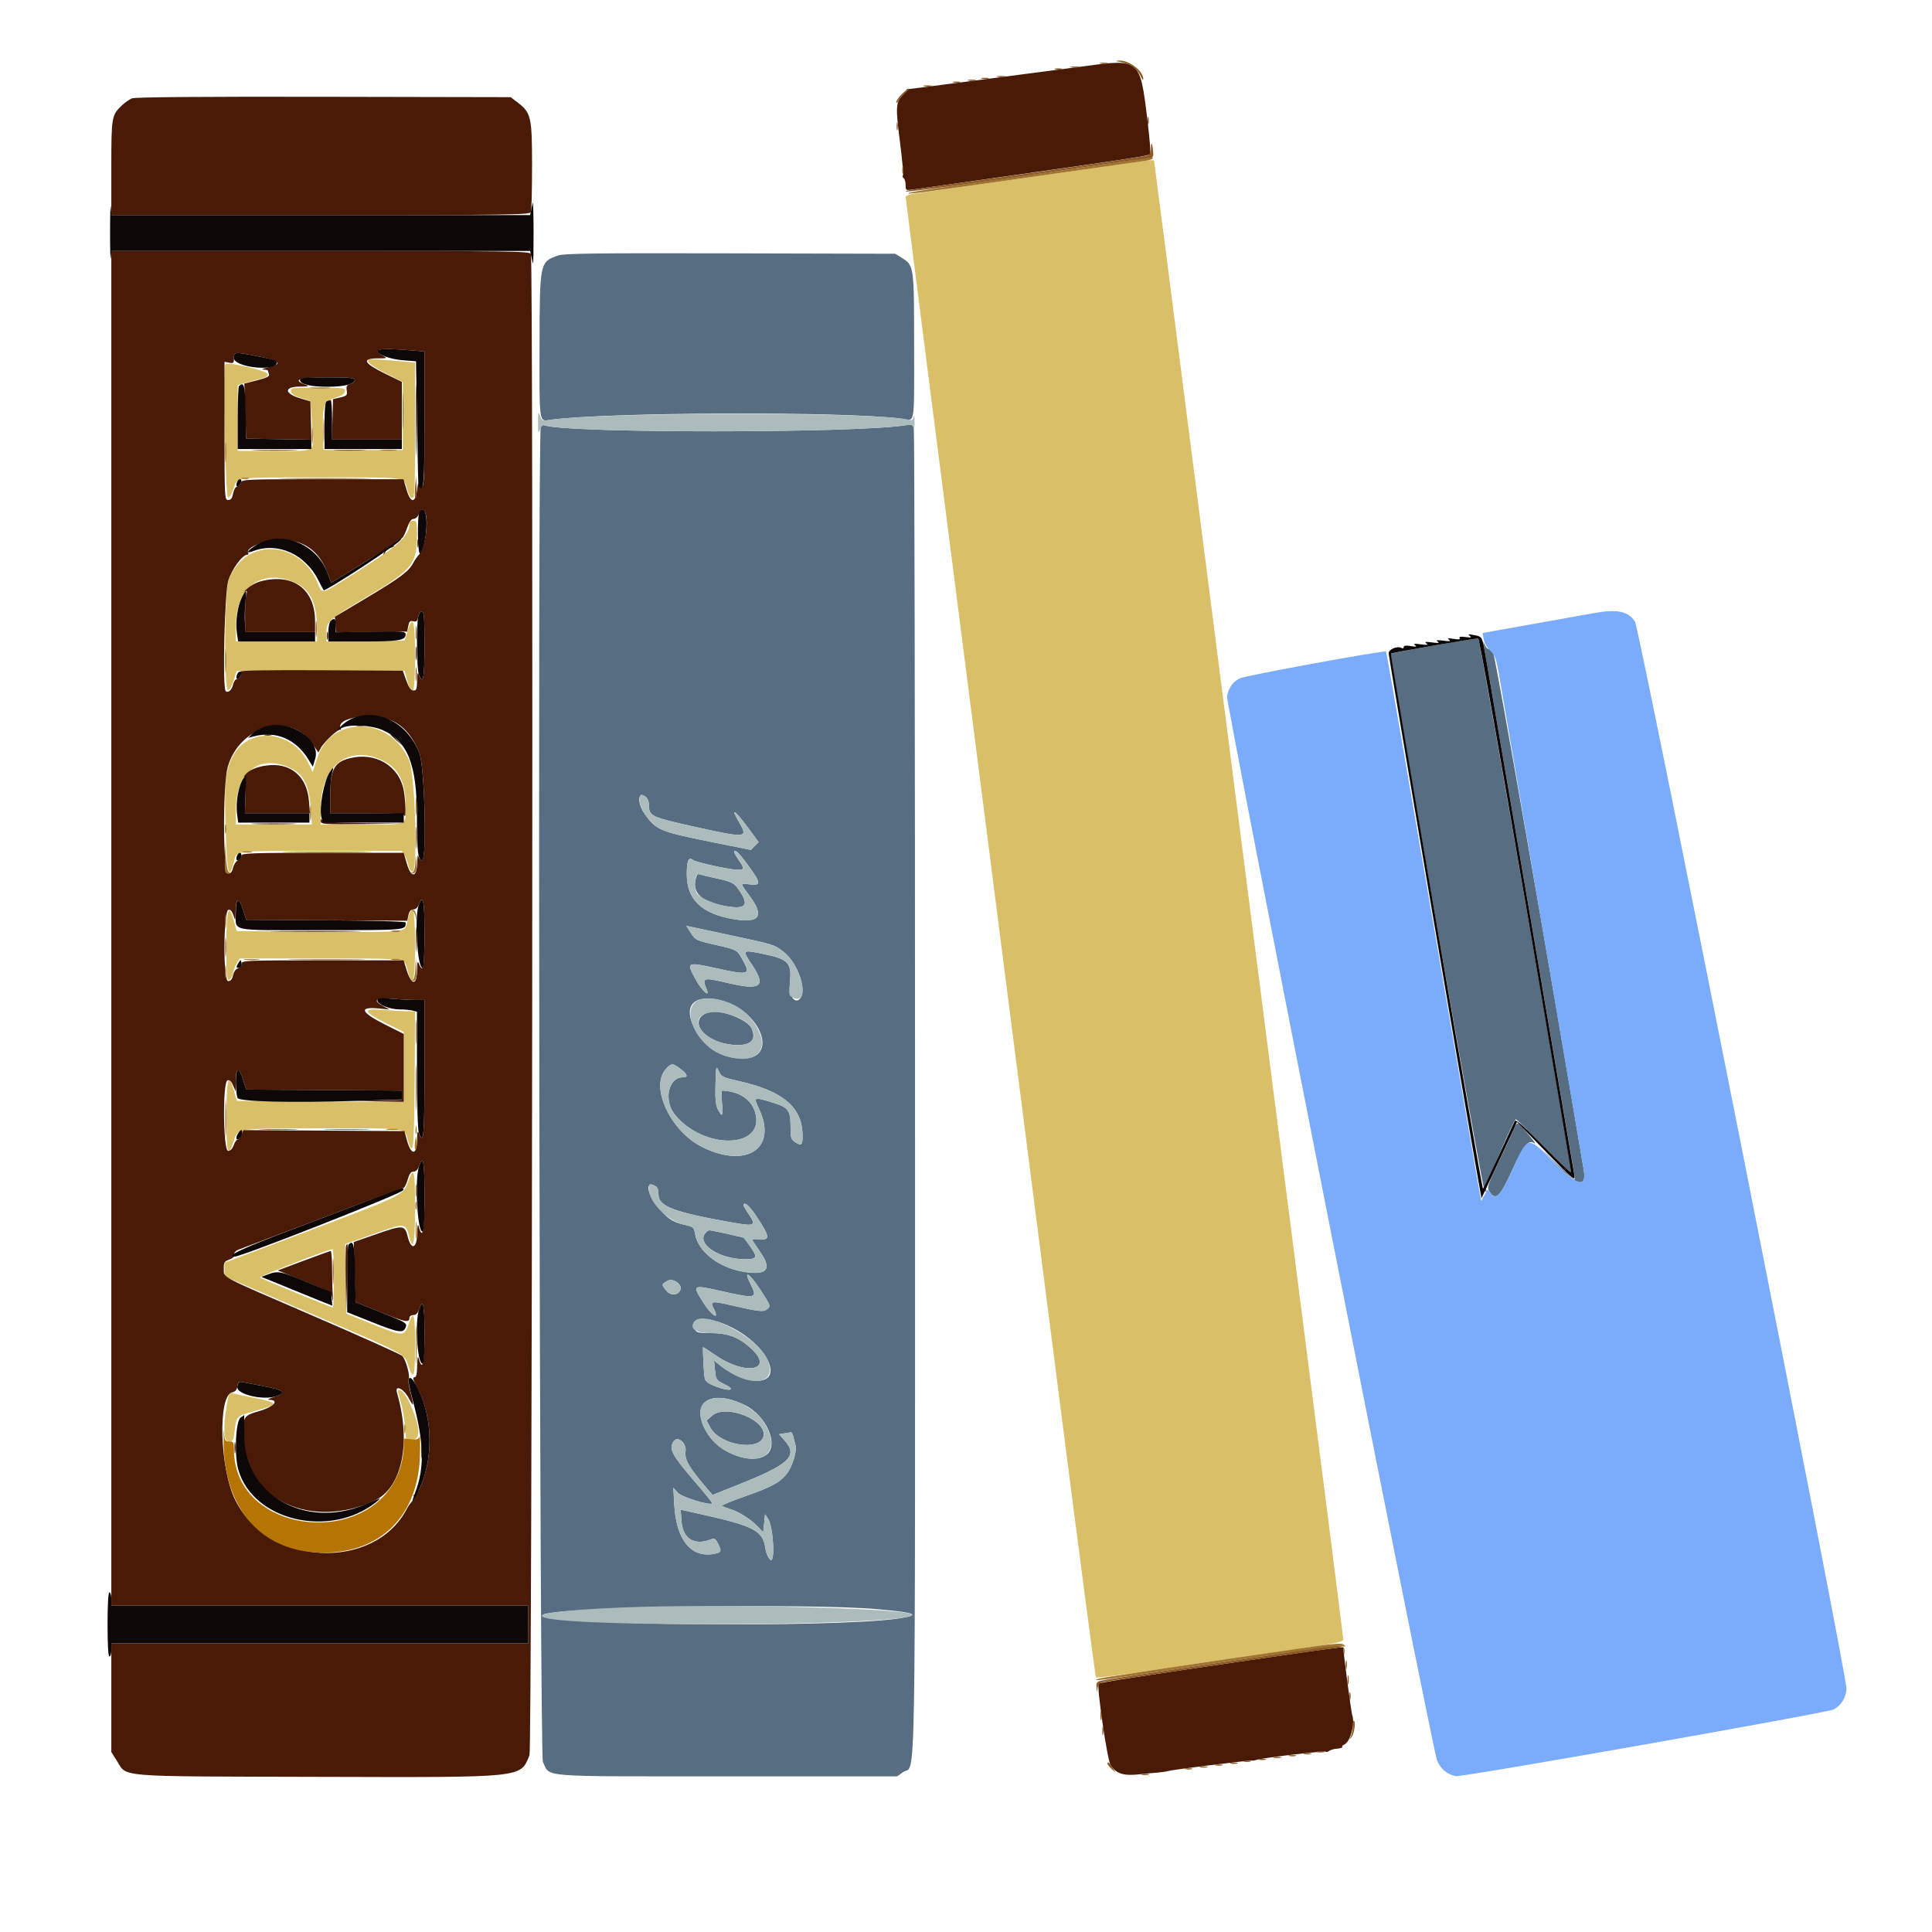 <svg id="svg" version="1.1" xmlns="http://www.w3.org/2000/svg" xmlns:xlink="http://www.w3.org/1999/xlink" width="400" height="400" viewBox="0, 0, 400,400"><g id="svgg"><path id="path0" d="M115.524 52.898 C 111.753 54.254,111.750 54.268,111.705 71.345 C 111.662 87.740,111.599 87.274,113.825 86.943 C 124.828 85.311,175.540 85.132,186.523 86.687 C 189.552 87.115,189.258 88.724,189.258 71.745 C 189.258 55.179,189.227 54.949,186.770 53.421 L 185.352 52.539 151.172 52.454 C 123.266 52.385,116.723 52.466,115.524 52.898 M111.960 88.497 C 111.270 90.295,111.710 363.398,112.405 364.793 C 114.014 368.024,110.807 367.773,150.517 367.773 L 185.742 367.773 186.967 366.900 C 189.677 364.967,189.454 377.636,189.448 226.262 C 189.445 151.124,189.332 89.235,189.196 88.729 C 188.977 87.909,188.789 87.834,187.471 88.045 C 177.061 89.710,117.091 89.719,112.759 88.056 C 112.457 87.941,112.098 88.139,111.960 88.497 M296.888 133.651 C 292.061 134.501,288.056 135.251,287.988 135.320 C 287.630 135.677,306.840 245.955,307.350 246.466 C 307.844 246.962,307.884 246.935,307.667 246.251 C 307.469 245.626,313.030 232.543,313.838 231.735 C 313.915 231.658,316.498 234.167,319.577 237.311 C 322.657 240.454,325.215 242.882,325.262 242.705 C 325.466 241.938,306.407 132.281,306.055 132.199 C 305.840 132.148,301.715 132.802,296.888 133.651 M307.214 133.646 C 307.394 134.575,325.465 240.106,326.000 243.359 C 326.221 244.701,326.154 244.658,322.390 241.016 L 318.555 237.305 322.258 241.113 C 326.629 245.608,328.522 245.963,327.886 242.168 C 320.614 198.745,309.621 135.970,309.168 135.280 C 308.842 134.782,308.398 134.375,308.182 134.375 C 307.965 134.375,307.613 133.979,307.400 133.496 C 307.037 132.671,307.026 132.680,307.214 133.646 M133.691 164.997 C 134.121 165.323,134.375 166.041,134.375 166.929 C 134.375 168.919,135.024 169.221,143.164 171.030 C 154.760 173.605,154.982 173.584,152.935 170.091 C 151.200 167.130,152.131 167.678,154.683 171.120 L 157.076 174.347 156.266 175.157 L 155.456 175.967 147.943 174.456 C 136.599 172.173,135.919 171.898,133.552 168.630 C 131.874 166.313,131.974 163.693,133.691 164.997 M154.980 179.269 C 157.573 182.870,157.611 183.370,155.273 183.107 C 153.137 182.866,153.136 182.685,155.293 185.615 C 158.320 189.728,157.224 191.219,151.850 190.297 C 145.226 189.162,142.188 186.233,142.188 180.985 C 142.188 178.190,142.572 177.314,143.474 178.052 C 144.060 178.531,151.126 180.078,152.728 180.078 C 154.158 180.078,154.178 179.878,152.930 178.041 C 151.836 176.432,151.727 176.034,152.441 176.264 C 152.710 176.350,153.853 177.702,154.980 179.269 M143.948 182.408 C 143.477 185.194,145.747 186.931,150.856 187.698 C 154.281 188.211,154.989 187.410,153.373 184.850 C 152.078 182.797,151.755 182.607,148.251 181.840 C 146.537 181.464,144.928 181.078,144.676 180.981 C 144.395 180.873,144.114 181.423,143.948 182.408 M150.781 193.541 C 160.316 195.574,160.232 195.548,162.209 197.058 C 165.167 199.317,167.194 205.187,165.578 206.816 C 164.493 207.910,163.280 206.046,163.525 203.659 C 163.972 199.296,163.321 198.585,157.869 197.472 C 153.643 196.611,153.613 196.642,155.686 199.731 C 158.701 204.226,157.548 205.125,150.800 203.541 C 145.522 202.302,145.291 202.366,146.287 204.785 C 147.097 206.754,145.287 205.118,143.982 202.702 C 142.065 199.152,142.153 199.110,148.542 200.519 C 154.939 201.930,155.416 201.794,153.894 198.988 C 152.603 196.608,152.699 196.663,148.062 195.603 C 144.159 194.712,143.960 194.616,143.053 193.183 L 142.109 191.691 143.027 191.887 C 143.532 191.995,147.021 192.739,150.781 193.541 M149.414 207.170 C 157.613 209.355,161.241 219.141,153.853 219.141 C 149.109 219.141,145.558 216.790,143.495 212.284 C 141.500 207.926,144.034 205.737,149.414 207.170 M146.484 209.633 C 142.313 211.303,145.775 215.777,151.651 216.310 C 155.277 216.639,156.692 215.467,155.652 212.994 C 154.806 210.982,148.703 208.744,146.484 209.633 M140.881 221.309 C 142.376 222.450,142.547 223.047,141.376 223.047 C 138.373 223.047,137.343 227.824,139.714 230.753 C 145.786 238.255,158.694 237.816,156.310 230.189 C 155.490 227.564,153.030 225.970,149.526 225.795 C 149.373 225.788,149.355 226.924,149.485 228.320 C 149.747 231.126,149.544 231.449,148.629 229.681 C 148.167 228.787,148.047 227.534,148.131 224.505 C 148.239 220.631,148.260 220.547,148.821 221.766 C 149.362 222.943,149.638 223.078,153.118 223.865 C 162.031 225.882,165.981 229.177,166.152 234.741 C 166.224 237.074,165.984 237.363,164.682 236.510 C 163.763 235.907,163.672 235.613,163.672 233.245 C 163.672 229.788,163.227 229.236,159.567 228.149 C 155.981 227.085,155.983 227.083,157.214 229.728 C 160.973 237.803,154.494 242.026,145.355 237.460 C 138.745 234.157,134.494 224.905,137.913 221.265 C 139.031 220.075,139.268 220.079,140.881 221.309 M313.110 234.473 C 312.610 235.601,311.212 238.618,310.004 241.177 C 307.930 245.569,307.840 245.882,308.404 246.744 C 309.672 248.678,310.557 247.822,313.115 242.188 C 315.390 237.175,316.427 235.909,317.639 236.666 C 318.099 236.953,317.531 236.116,316.377 234.805 C 313.863 231.948,314.214 231.984,313.110 234.473 M136.328 247.268 C 136.328 249.752,139.341 250.919,151.243 253.045 C 156.399 253.966,156.673 253.831,154.926 251.236 C 153.836 249.617,153.699 249.219,154.229 249.219 C 154.605 249.219,155.586 250.268,156.510 251.660 C 159.481 256.133,159.551 256.814,157.017 256.572 C 156.056 256.481,155.624 256.574,155.793 256.835 C 155.937 257.057,156.735 258.241,157.566 259.466 C 159.895 262.897,158.674 264.137,153.806 263.282 C 148.669 262.380,144.499 259.073,143.899 255.424 C 143.679 254.086,143.558 253.988,141.584 253.546 C 139.165 253.005,138.012 252.187,135.902 249.518 C 133.997 247.107,133.665 244.615,135.352 245.384 C 136.136 245.741,136.328 246.112,136.328 247.268 M146.172 255.156 C 143.979 257.349,148.667 260.633,154.102 260.709 C 156.814 260.747,156.975 260.312,155.159 257.841 C 154.595 257.073,154.090 256.380,154.037 256.300 C 153.957 256.179,147.540 254.752,146.855 254.703 C 146.737 254.694,146.430 254.898,146.172 255.156 M157.430 267.042 C 159.594 270.357,159.612 270.411,158.794 271.089 C 158.108 271.659,157.001 271.537,151.671 270.303 C 147.224 269.274,146.939 269.330,147.833 271.057 C 149.048 273.408,147.347 272.426,145.697 269.824 C 143.228 265.932,143.236 265.927,149.685 267.383 C 156.423 268.904,156.886 268.794,155.469 266.016 C 153.806 262.757,155.061 263.414,157.430 267.042 M140.885 266.992 C 140.501 268.179,138.878 268.336,138.005 267.271 C 136.906 265.928,136.904 265.943,138.184 265.184 C 139.286 264.531,141.255 265.850,140.885 266.992 M151.367 274.767 C 159.280 278.678,162.599 286.501,156.059 285.825 C 153.940 285.607,151.061 284.304,149.014 282.638 L 147.833 281.677 148.038 283.710 C 148.234 285.666,148.308 285.774,150.000 286.591 C 152.475 287.786,151.179 288.174,148.305 287.099 C 146.709 286.502,146.045 286.036,145.916 285.421 C 145.708 284.433,145.431 278.906,145.589 278.906 C 145.648 278.906,146.838 279.689,148.235 280.645 C 154.512 284.942,160.453 283.651,155.402 279.088 C 152.930 276.854,150.704 276.018,147.189 276.001 C 144.409 275.988,144.150 275.917,143.759 275.059 C 142.620 272.559,146.592 272.406,151.367 274.767 M154.199 290.903 C 158.635 293.053,161.315 299.107,158.735 301.151 C 155.966 303.345,149.404 301.139,146.715 297.111 C 142.460 290.734,146.661 287.250,154.199 290.903 M147.440 293.094 L 146.289 294.095 147.070 295.564 C 149.006 299.205,157.263 300.567,158.064 297.377 C 158.899 294.051,150.318 290.591,147.440 293.094 M164.283 297.559 C 164.412 298.149,164.598 298.883,164.695 299.189 C 165.068 300.364,164.013 303.788,162.841 305.211 C 161.355 307.013,159.659 307.901,153.751 309.973 C 151.196 310.869,149.262 311.693,149.455 311.804 C 149.647 311.916,150.508 312.231,151.367 312.505 C 153.167 313.079,155.619 314.681,157.031 316.206 L 158.008 317.260 158.203 315.379 L 158.398 313.498 159.046 314.493 C 160.135 316.165,160.528 323.871,159.476 322.933 C 159.045 322.549,158.598 321.531,158.483 320.672 C 157.972 316.862,156.252 315.966,144.389 313.333 L 140.926 312.565 141.098 314.935 C 141.358 318.537,143.687 320.036,147.041 318.761 C 147.923 318.426,148.107 318.514,148.629 319.523 C 149.477 321.164,149.383 321.418,147.814 321.713 C 143.064 322.604,139.997 318.799,139.599 311.523 L 139.407 308.008 140.309 309.033 C 141.118 309.953,146.958 311.766,147.468 311.256 C 147.545 311.179,146.020 309.274,144.079 307.023 C 139.096 301.242,138.437 300.031,139.423 298.473 C 140.265 297.143,142.188 298.715,141.939 300.531 C 141.709 302.212,142.654 303.841,146.374 308.175 L 147.523 309.513 152.765 307.428 C 163.455 303.176,165.275 301.463,162.484 298.283 L 161.296 296.930 162.386 296.766 C 162.986 296.675,163.605 296.575,163.762 296.543 C 163.919 296.511,164.154 296.968,164.283 297.559 M181.836 333.178 C 189.856 333.893,190.870 334.401,185.733 335.130 C 171.822 337.103,110.275 336.443,112.375 334.344 C 113.972 332.746,167.009 331.856,181.836 333.178 " stroke="none" fill="#566d82" fill-rule="evenodd"></path><path id="path1" d="M237.109 33.260 C 234.179 33.715,191.751 39.772,189.551 40.049 C 188.407 40.193,187.501 40.507,187.501 40.759 C 187.502 41.008,192.586 80.850,198.799 129.297 C 205.012 177.744,213.826 246.563,218.386 282.227 C 222.946 317.891,226.783 347.180,226.913 347.314 C 227.042 347.447,233.241 346.630,240.688 345.496 C 248.135 344.363,259.604 342.680,266.176 341.757 C 276.113 340.362,278.125 339.975,278.125 339.460 C 278.125 339.120,273.302 301.230,267.408 255.261 C 261.514 209.291,252.722 140.654,247.870 102.734 C 243.019 64.814,239.008 33.609,238.958 33.388 C 238.901 33.136,238.213 33.088,237.109 33.260 M76.241 74.862 C 76.311 75.212,77.949 76.309,79.883 77.300 L 83.398 79.102 83.398 86.133 L 83.398 93.164 75.195 93.164 L 66.992 93.164 66.881 89.645 C 66.704 84.046,67.015 83.134,69.351 82.392 C 70.692 81.966,71.324 81.544,71.401 81.025 C 71.507 80.313,71.213 80.273,65.819 80.265 C 60.400 80.258,60.131 80.294,60.238 81.017 C 60.318 81.548,60.939 81.961,62.305 82.392 L 64.258 83.008 64.606 87.564 C 65.090 93.916,65.835 93.359,56.848 93.359 L 49.219 93.359 49.219 86.534 L 49.219 79.709 51.270 79.129 C 52.397 78.810,53.813 78.432,54.414 78.290 C 55.128 78.121,55.466 77.815,55.388 77.411 C 55.260 76.741,47.021 74.839,46.675 75.398 C 46.147 76.253,46.682 103.144,47.225 103.039 C 47.534 102.979,48.047 102.139,48.366 101.172 C 49.178 98.707,48.146 98.841,66.456 98.834 C 84.798 98.828,83.600 98.651,84.352 101.465 C 84.617 102.458,85.025 103.125,85.367 103.125 C 85.857 103.125,85.938 101.141,85.938 89.094 L 85.938 75.062 83.496 74.851 C 75.790 74.185,76.108 74.185,76.241 74.862 M84.766 108.414 C 84.766 110.973,82.449 113.060,73.122 118.908 C 66.093 123.314,66.822 123.151,65.703 120.567 C 61.862 111.687,50.757 111.312,47.387 119.949 C 46.460 122.325,46.321 143.058,47.234 142.881 C 47.539 142.822,48.066 141.895,48.406 140.820 L 49.023 138.867 66.403 138.867 L 83.782 138.867 84.330 140.918 C 85.448 145.100,85.938 143.585,85.938 135.938 C 85.938 128.377,85.495 126.937,84.346 130.762 L 83.789 132.617 75.684 132.723 L 67.578 132.828 67.578 131.045 C 67.578 128.677,68.017 128.278,75.559 123.800 C 85.418 117.946,86.322 116.859,86.326 110.840 C 86.328 108.072,86.261 107.813,85.547 107.813 C 85.104 107.813,84.766 108.073,84.766 108.414 M61.149 120.656 C 64.307 122.090,65.625 124.929,65.625 130.293 L 65.625 132.813 57.227 132.813 L 48.828 132.813 48.845 129.395 C 48.885 121.465,54.364 117.574,61.149 120.656 M70.433 151.342 C 68.023 152.465,66.440 154.461,65.440 157.638 L 64.741 159.861 63.850 158.011 C 60.525 151.113,51.404 150.318,48.169 156.644 C 46.657 159.602,46.426 161.980,46.717 171.582 C 46.999 180.882,47.384 182.480,48.392 178.547 C 49.042 176.010,47.802 176.172,66.625 176.172 L 83.185 176.172 83.742 177.051 C 84.048 177.534,84.417 178.501,84.563 179.199 C 84.719 179.947,85.068 180.469,85.411 180.469 C 86.537 180.469,85.972 160.602,84.761 157.617 C 82.314 151.583,75.925 148.785,70.433 151.342 M79.102 157.381 C 82.447 158.930,83.984 161.839,83.984 166.619 C 83.984 171.059,84.770 170.703,74.958 170.703 L 66.406 170.703 66.408 167.285 C 66.414 158.573,72.097 154.138,79.102 157.381 M59.961 158.938 C 62.872 160.275,63.986 162.433,64.338 167.422 L 64.569 170.703 56.699 170.703 L 48.828 170.703 48.830 167.676 C 48.836 159.906,53.720 156.072,59.961 158.938 M46.875 195.886 C 46.875 202.002,46.961 203.068,47.437 202.885 C 47.746 202.766,48.115 202.113,48.257 201.432 C 48.398 200.752,48.765 199.800,49.071 199.316 L 49.627 198.438 66.318 198.443 C 84.761 198.450,83.745 198.313,84.392 200.884 C 85.418 204.959,85.938 203.218,85.938 195.703 C 85.938 188.128,85.396 186.370,84.374 190.627 C 83.765 193.167,85.075 193.009,65.628 192.882 L 49.029 192.773 48.445 190.723 C 47.299 186.695,46.875 188.089,46.875 195.886 M76.172 209.424 C 76.172 209.737,77.796 210.786,79.883 211.823 L 83.594 213.667 83.594 220.900 L 83.594 228.133 66.312 228.031 L 49.029 227.930 48.445 225.879 C 47.297 221.845,46.875 223.245,46.875 231.087 C 46.875 238.832,47.188 239.867,48.419 236.188 C 49.302 233.547,48.623 233.643,66.586 233.617 C 84.729 233.590,83.692 233.449,84.452 236.058 C 85.556 239.847,85.741 238.204,85.845 223.730 L 85.947 209.375 84.635 209.375 C 83.914 209.375,81.714 209.261,79.748 209.121 C 76.796 208.912,76.172 208.964,76.172 209.424 M84.522 244.614 C 83.496 247.463,83.579 247.422,63.946 254.837 L 46.484 261.433 46.485 262.845 L 46.486 264.258 63.985 271.793 C 84.573 280.658,83.700 280.191,84.560 282.781 C 85.644 286.046,85.938 285.139,85.938 278.516 C 85.938 271.909,85.644 270.986,84.570 274.219 C 83.733 276.740,83.488 276.735,76.887 274.069 L 71.680 271.966 71.574 264.768 L 71.468 257.569 77.355 255.478 C 83.862 253.167,83.983 253.173,84.657 255.833 C 85.541 259.321,85.938 257.525,85.938 250.033 C 85.938 242.173,85.711 241.307,84.522 244.614 M69.141 264.648 C 69.141 267.979,69.042 270.703,68.921 270.703 C 68.522 270.703,54.107 264.779,53.801 264.489 C 53.561 264.261,67.770 258.720,68.848 258.621 C 69.009 258.606,69.141 261.318,69.141 264.648 M82.426 288.184 C 82.428 288.345,82.685 289.317,82.997 290.343 C 83.308 291.370,83.682 293.524,83.828 295.129 L 84.092 298.047 85.405 298.047 C 87.282 298.047,86.950 294.868,84.565 289.993 C 83.703 288.232,82.411 287.139,82.426 288.184 M46.931 291.000 C 46.138 295.800,46.308 298.438,47.410 298.438 C 48.248 298.438,48.361 298.222,48.593 296.191 C 48.936 293.188,48.948 293.176,52.598 292.177 C 57.917 290.720,57.922 290.470,52.655 289.410 C 50.658 289.008,48.653 288.593,48.201 288.487 C 47.454 288.312,47.336 288.546,46.931 291.000 " stroke="none" fill="#d9bf67" fill-rule="evenodd"></path><path id="path2" d="M330.078 126.926 C 328.037 127.292,322.002 128.371,316.666 129.323 L 306.965 131.055 307.172 132.343 C 307.288 133.064,307.878 134.097,308.515 134.692 C 309.464 135.578,309.754 136.330,310.283 139.263 C 310.749 141.854,326.855 236.004,327.886 242.168 C 328.543 246.092,326.624 245.614,321.697 240.625 C 316.217 235.076,316.368 235.049,313.119 242.188 C 310.612 247.698,309.637 248.690,308.507 246.881 C 308.044 246.140,307.993 246.162,307.366 247.369 L 306.709 248.633 306.477 247.656 C 306.349 247.119,301.945 221.563,296.690 190.865 C 291.434 160.167,287.060 134.976,286.969 134.886 C 286.675 134.591,258.048 139.834,256.757 140.419 C 255.274 141.090,254.339 142.395,254.052 144.197 C 253.825 145.620,296.402 361.360,297.500 364.351 C 298.161 366.150,299.519 367.335,301.385 367.738 C 302.578 367.996,378.377 354.610,379.668 353.914 C 381.173 353.102,382.147 351.552,382.302 349.720 C 382.503 347.351,339.466 130.166,338.505 128.699 C 337.093 126.545,334.840 126.071,330.078 126.926 " stroke="none" fill="#7babfb" fill-rule="evenodd"></path><path id="path3" d="M224.805 13.673 C 222.012 14.051,216.035 14.834,211.523 15.412 C 207.012 15.990,199.980 16.906,195.898 17.448 C 191.816 17.989,188.257 18.445,187.988 18.461 C 187.720 18.477,187.569 18.559,187.654 18.643 C 187.739 18.728,187.394 19.211,186.889 19.717 C 185.459 21.146,185.396 22.208,186.316 29.292 C 186.789 32.929,187.070 36.076,186.941 36.285 C 186.812 36.494,186.885 36.775,187.103 36.910 C 187.321 37.045,187.500 37.675,187.500 38.309 C 187.500 39.418,187.556 39.454,188.965 39.254 C 189.771 39.139,199.658 37.734,210.938 36.131 C 234.236 32.820,237.782 32.270,238.143 31.909 C 238.284 31.768,237.995 28.354,237.499 24.322 C 236.016 12.251,235.917 12.168,224.805 13.673 M27.344 20.357 C 26.807 20.572,25.868 21.221,25.258 21.800 C 23.099 23.847,23.047 24.154,23.047 34.746 L 23.047 44.531 66.364 44.531 C 105.504 44.531,109.705 44.472,109.919 43.913 C 110.050 43.574,110.156 39.260,110.156 34.327 C 110.156 24.204,109.961 23.348,107.163 21.214 L 105.725 20.117 67.023 20.041 C 41.913 19.992,27.977 20.103,27.344 20.357 M23.047 192.188 L 23.047 332.422 66.211 332.422 L 109.375 332.422 109.375 336.328 L 109.375 340.234 66.211 340.234 L 23.047 340.234 23.047 351.486 L 23.047 362.738 24.166 364.502 C 26.393 368.015,23.248 367.759,65.757 367.877 C 108.966 367.996,107.651 368.131,109.628 363.398 C 110.178 362.081,110.467 53.997,109.919 52.571 C 109.705 52.013,105.504 51.953,66.364 51.953 L 23.047 51.953 23.047 192.188 M84.902 72.518 L 87.891 72.771 87.891 86.776 C 87.891 98.965,87.815 100.781,87.305 100.781 C 86.982 100.781,86.691 100.474,86.657 100.098 C 86.624 99.722,86.492 100.291,86.364 101.364 C 86.022 104.245,85.003 104.258,84.170 101.392 L 83.538 99.219 66.795 99.219 C 50.396 99.219,50.048 99.235,49.805 100.000 C 49.668 100.430,49.324 100.781,49.041 100.781 C 48.757 100.781,48.409 101.396,48.268 102.148 C 48.079 103.157,47.811 103.516,47.248 103.516 C 46.504 103.516,46.484 103.145,46.484 89.212 L 46.484 74.909 47.461 75.096 C 48.319 75.260,48.438 75.146,48.438 74.165 C 48.438 72.825,48.517 72.819,53.421 73.777 C 58.188 74.709,58.671 75.323,55.267 76.120 C 54.341 76.337,54.067 76.500,54.590 76.523 C 55.073 76.545,55.469 76.636,55.469 76.726 C 55.469 76.816,55.569 77.150,55.691 77.468 C 55.861 77.911,55.284 78.209,53.250 78.733 L 50.586 79.418 50.781 85.119 L 50.977 90.820 57.729 90.927 L 64.481 91.034 64.369 87.068 L 64.258 83.102 62.109 82.457 C 58.836 81.474,58.765 80.091,61.985 80.047 C 63.977 80.020,64.125 79.968,63.184 79.624 C 60.429 78.618,61.940 78.125,67.773 78.125 C 72.515 78.125,73.438 78.219,73.438 78.703 C 73.438 79.022,73.030 79.384,72.532 79.509 C 71.798 79.693,71.657 79.944,71.788 80.836 C 71.935 81.834,71.811 81.969,70.448 82.291 L 68.945 82.645 68.834 86.830 L 68.724 91.016 75.963 91.016 L 83.203 91.016 83.203 85.041 L 83.203 79.067 79.716 77.358 C 75.325 75.206,74.812 74.226,78.064 74.203 C 80.245 74.188,80.260 74.180,79.199 73.605 C 76.814 72.310,78.544 71.981,84.902 72.518 M86.111 86.914 C 86.111 93.574,86.164 96.354,86.230 93.091 C 86.295 89.828,86.295 84.379,86.230 80.981 C 86.165 77.584,86.111 80.254,86.111 86.914 M88.044 106.087 C 88.803 108.064,88.014 113.538,86.791 114.783 C 86.429 115.152,85.875 115.946,85.561 116.549 C 84.651 118.291,82.892 119.607,75.885 123.789 L 69.313 127.711 69.465 129.305 L 69.617 130.898 76.956 130.834 L 84.295 130.769 84.530 129.596 C 84.719 128.652,84.920 128.465,85.562 128.633 C 86.202 128.800,86.406 128.615,86.588 127.702 C 86.714 127.075,87.058 126.563,87.354 126.563 C 87.789 126.563,87.891 127.888,87.891 133.594 C 87.891 140.446,87.610 141.934,86.731 139.746 C 86.451 139.050,86.373 139.293,86.353 140.918 C 86.332 142.654,86.216 142.969,85.596 142.969 C 85.066 142.969,84.659 142.401,84.126 140.918 L 83.389 138.867 66.474 138.765 C 56.243 138.704,49.646 138.806,49.780 139.023 C 50.112 139.559,49.601 140.625,49.013 140.625 C 48.730 140.625,48.387 141.138,48.249 141.764 C 48.008 142.864,47.200 143.554,46.718 143.072 C 46.026 142.380,46.494 122.706,47.262 120.223 C 48.002 117.826,50.193 114.844,51.214 114.844 C 51.431 114.844,51.504 114.675,51.376 114.468 C 50.777 113.498,54.373 111.917,57.499 111.775 C 62.616 111.542,66.028 113.834,67.837 118.721 C 68.200 119.704,68.531 120.558,68.572 120.618 C 68.612 120.679,70.897 119.299,73.650 117.552 C 79.137 114.069,79.997 113.617,79.494 114.484 C 79.303 114.813,79.316 114.907,79.527 114.714 C 79.723 114.535,79.883 114.183,79.884 113.932 C 79.884 113.682,80.180 113.474,80.540 113.472 C 80.900 113.469,81.339 113.309,81.515 113.116 C 81.701 112.912,81.590 112.892,81.250 113.066 C 80.928 113.232,81.191 112.915,81.836 112.362 C 82.480 111.809,83.132 111.350,83.285 111.342 C 83.437 111.334,83.874 110.449,84.255 109.375 C 84.738 108.017,85.162 107.422,85.648 107.422 C 86.035 107.422,86.514 106.985,86.719 106.445 C 87.142 105.332,87.697 105.182,88.044 106.087 M86.419 112.500 C 86.419 113.252,86.499 113.560,86.597 113.184 C 86.696 112.808,86.696 112.192,86.597 111.816 C 86.499 111.440,86.419 111.748,86.419 112.500 M62.109 115.357 C 62.109 115.424,62.681 115.995,63.379 116.626 L 64.648 117.773 63.501 116.504 C 62.432 115.321,62.109 115.055,62.109 115.357 M53.887 120.373 C 53.125 120.577,51.982 121.187,51.348 121.728 C 50.714 122.270,50.434 122.590,50.725 122.440 C 51.108 122.244,51.195 122.372,51.040 122.900 C 50.794 123.737,50.689 125.834,50.743 128.809 L 50.781 130.859 58.008 130.859 L 65.234 130.859 65.234 128.659 C 65.234 121.942,60.621 118.574,53.887 120.373 M67.669 131.641 C 67.669 132.393,67.749 132.700,67.847 132.324 C 67.946 131.948,67.946 131.333,67.847 130.957 C 67.749 130.581,67.669 130.889,67.669 131.641 M86.059 135.352 C 86.061 136.641,86.134 137.121,86.221 136.419 C 86.308 135.717,86.306 134.662,86.217 134.075 C 86.127 133.488,86.056 134.063,86.059 135.352 M81.682 149.474 C 83.922 150.693,85.567 152.737,86.805 155.841 C 87.941 158.688,88.426 178.125,87.361 178.125 C 87.038 178.125,86.697 177.729,86.604 177.246 C 86.511 176.763,86.411 177.378,86.381 178.613 C 86.306 181.803,85.111 181.856,84.196 178.711 L 83.572 176.563 66.786 176.563 C 52.305 176.563,50.000 176.641,50.000 177.135 C 50.000 177.449,49.663 177.887,49.251 178.108 C 48.838 178.329,48.385 179.038,48.243 179.684 C 48.065 180.493,47.751 180.859,47.235 180.859 C 46.159 180.859,46.086 162.608,47.147 158.815 C 49.556 150.195,60.195 147.263,64.696 153.979 L 65.916 155.799 66.421 154.856 C 67.123 153.544,70.158 150.763,70.526 151.095 C 70.692 151.245,70.716 151.171,70.580 150.931 C 69.156 148.436,77.711 147.313,81.682 149.474 M73.735 150.276 C 74.221 150.370,74.924 150.366,75.298 150.268 C 75.671 150.171,75.273 150.094,74.414 150.099 C 73.555 150.103,73.249 150.183,73.735 150.276 M54.785 152.222 C 55.161 152.321,55.776 152.321,56.152 152.222 C 56.528 152.124,56.221 152.044,55.469 152.044 C 54.717 152.044,54.409 152.124,54.785 152.222 M80.859 152.075 C 80.859 152.143,81.431 152.714,82.129 153.345 L 83.398 154.492 82.251 153.223 C 81.182 152.039,80.859 151.774,80.859 152.075 M72.373 156.997 C 69.136 157.825,68.365 159.352,68.362 164.941 L 68.359 168.359 75.944 168.359 C 81.646 168.359,83.578 168.481,83.726 168.848 C 84.093 169.759,83.987 165.743,83.587 163.637 C 82.619 158.533,77.717 155.631,72.373 156.997 M55.078 158.499 C 53.193 158.766,51.650 159.412,50.926 160.238 C 50.524 160.697,50.371 160.970,50.586 160.846 C 50.839 160.700,50.929 161.984,50.842 164.490 L 50.708 168.359 57.439 168.359 L 64.169 168.359 63.969 165.862 C 63.551 160.656,60.090 157.789,55.078 158.499 M66.412 170.020 C 66.407 170.653,67.045 170.697,75.098 170.614 L 83.789 170.524 75.409 170.410 C 69.310 170.328,66.945 170.166,66.723 169.816 C 66.510 169.480,66.416 169.541,66.412 170.020 M52.832 170.604 C 54.927 170.674,58.354 170.674,60.449 170.604 C 62.544 170.533,60.830 170.476,56.641 170.476 C 52.451 170.476,50.737 170.533,52.832 170.604 M50.366 188.501 L 50.977 190.430 67.644 190.532 L 84.311 190.633 84.569 189.457 C 84.749 188.641,85.060 188.281,85.588 188.281 C 86.039 188.281,86.498 187.884,86.719 187.305 C 87.603 184.978,87.891 186.464,87.891 193.359 C 87.891 200.211,87.610 201.699,86.731 199.512 C 86.457 198.830,86.372 199.136,86.353 200.879 C 86.318 204.031,85.210 204.082,84.231 200.977 L 83.554 198.828 66.777 198.828 C 50.607 198.828,50.000 198.855,50.000 199.564 C 50.000 199.968,49.667 200.387,49.260 200.493 C 48.822 200.607,48.411 201.184,48.253 201.906 C 48.065 202.761,47.758 203.125,47.226 203.125 C 46.164 203.125,46.239 188.571,47.302 188.367 C 47.712 188.288,48.065 188.687,48.336 189.534 C 48.729 190.761,48.750 190.714,48.788 188.542 C 48.837 185.746,49.489 185.729,50.366 188.501 M57.689 192.870 C 61.810 192.934,68.666 192.934,72.923 192.871 C 77.181 192.808,73.809 192.756,65.430 192.756 C 57.051 192.756,53.567 192.807,57.689 192.870 M85.996 207.031 L 87.891 207.031 87.891 221.289 C 87.891 235.158,87.720 237.128,86.731 234.668 C 86.457 233.986,86.372 234.293,86.353 236.035 C 86.318 239.168,85.143 239.280,84.295 236.230 L 83.725 234.180 67.050 234.078 L 50.374 233.976 50.002 234.957 C 49.797 235.496,49.439 235.938,49.208 235.938 C 48.977 235.938,48.604 236.465,48.379 237.109 C 48.118 237.858,47.702 238.281,47.227 238.281 C 46.193 238.281,46.060 224.075,47.091 223.679 C 47.514 223.517,47.864 223.830,48.248 224.711 L 48.798 225.977 48.813 223.698 C 48.832 220.898,49.488 220.881,50.366 223.657 L 50.977 225.586 67.090 225.688 L 83.203 225.790 83.203 226.750 L 83.203 227.710 78.418 227.833 L 73.633 227.956 78.613 228.041 L 83.594 228.125 83.594 221.097 L 83.594 214.070 79.688 212.109 C 74.735 209.624,74.201 208.411,78.223 208.778 L 80.664 209.001 79.395 208.336 C 77.051 207.108,77.730 206.493,81.114 206.779 C 82.757 206.918,84.955 207.031,85.996 207.031 M87.891 247.689 C 87.891 254.970,87.512 256.889,86.671 253.877 C 86.499 253.263,86.392 253.788,86.367 255.371 C 86.316 258.545,85.144 258.945,84.412 256.039 C 83.801 253.612,83.469 253.583,78.020 255.483 L 73.242 257.149 73.438 263.379 L 73.633 269.608 78.864 271.707 C 84.043 273.785,84.766 273.922,84.766 272.829 C 84.766 272.519,85.126 272.266,85.567 272.266 C 86.107 272.266,86.502 271.882,86.777 271.094 C 87.602 268.729,87.891 270.055,87.891 276.204 C 87.891 282.352,87.470 284.081,86.671 281.221 C 86.499 280.607,86.392 281.132,86.367 282.715 C 86.338 284.532,86.188 285.156,85.780 285.156 C 85.379 285.156,85.529 285.710,86.334 287.207 C 89.522 293.140,89.800 301.416,87.027 307.905 C 86.580 308.950,86.060 309.646,85.831 309.505 C 85.580 309.349,85.546 309.448,85.742 309.765 C 85.933 310.075,85.827 310.443,85.471 310.704 C 85.149 310.940,84.608 311.671,84.268 312.329 C 77.508 325.411,55.451 324.305,48.694 310.547 C 45.499 304.041,45.061 288.970,48.047 288.281 C 48.742 288.120,49.059 287.754,49.146 287.011 C 49.253 286.093,49.401 285.993,50.363 286.186 C 50.965 286.306,53.005 286.695,54.896 287.050 C 58.907 287.803,59.419 288.395,56.764 289.211 C 55.664 289.549,55.248 289.801,55.762 289.817 C 57.932 289.884,56.714 291.265,53.716 292.136 C 50.263 293.139,50.214 293.233,50.462 298.408 C 51.043 310.556,64.497 316.689,77.479 310.723 C 83.244 308.074,85.206 298.746,82.187 288.345 C 81.685 286.615,83.556 287.465,84.613 289.447 C 85.701 291.487,85.766 291.240,84.958 288.136 C 84.633 286.892,84.473 285.704,84.601 285.496 C 84.974 284.893,83.986 281.372,83.259 280.715 C 82.895 280.385,74.603 276.663,64.834 272.444 C 44.967 263.865,46.399 264.622,46.336 262.668 C 46.295 261.391,46.430 261.167,47.475 260.785 C 48.249 260.502,48.614 260.130,48.529 259.713 C 48.445 259.304,48.790 258.934,49.492 258.683 C 50.094 258.468,57.881 255.525,66.797 252.144 C 75.713 248.763,83.213 245.990,83.464 245.980 C 83.714 245.971,84.133 245.202,84.393 244.271 C 84.742 243.026,85.066 242.578,85.618 242.578 C 86.101 242.578,86.514 242.160,86.777 241.406 C 87.630 238.961,87.891 240.434,87.891 247.689 M71.658 257.925 C 71.552 258.201,71.514 261.409,71.573 265.053 L 71.682 271.680 71.876 264.550 C 72.067 257.553,72.046 256.913,71.658 257.925 M62.835 261.035 L 57.506 263.027 63.031 265.262 C 68.391 267.430,68.562 267.535,68.803 268.807 C 68.969 269.684,69.002 269.472,68.904 268.164 C 68.823 267.090,68.755 264.585,68.753 262.598 C 68.752 260.610,68.618 258.998,68.457 259.014 C 68.296 259.030,65.766 259.940,62.835 261.035 M48.549 299.805 C 48.552 300.879,48.628 301.272,48.718 300.678 C 48.808 300.084,48.805 299.206,48.712 298.725 C 48.620 298.245,48.546 298.730,48.549 299.805 M87.230 300.586 C 87.233 301.875,87.306 302.355,87.392 301.653 C 87.479 300.951,87.478 299.896,87.388 299.309 C 87.299 298.722,87.228 299.297,87.230 300.586 M259.766 343.557 C 236.667 346.929,227.723 348.319,227.465 348.576 C 227.013 349.028,229.261 364.426,229.928 365.444 C 231.080 367.202,232.586 367.704,235.710 367.372 C 237.232 367.210,239.092 367.032,239.844 366.977 C 240.596 366.921,241.475 366.786,241.797 366.676 C 242.533 366.424,258.780 364.398,259.235 364.501 C 259.419 364.543,259.834 364.477,260.156 364.355 C 261.151 363.977,274.280 362.431,274.513 362.664 C 274.634 362.785,274.936 362.715,275.185 362.508 C 275.434 362.302,276.185 362.091,276.854 362.040 C 277.524 361.989,277.996 361.826,277.905 361.679 C 277.814 361.531,277.992 361.313,278.302 361.194 C 279.552 360.714,280.615 356.784,279.956 355.078 C 279.772 354.602,278.125 342.185,278.125 341.275 C 278.125 340.881,277.946 340.903,259.766 343.557 " stroke="none" fill="#491b06" fill-rule="evenodd"></path><path id="path4" d="M22.790 48.047 C 22.789 51.807,22.857 54.224,22.941 53.418 L 23.094 51.953 66.422 51.953 L 109.751 51.953 109.988 53.027 C 110.118 53.618,110.283 54.277,110.355 54.492 C 110.427 54.707,110.479 51.807,110.471 48.047 C 110.463 44.287,110.382 41.563,110.291 41.992 C 110.200 42.422,110.041 43.169,109.938 43.652 L 109.751 44.531 66.421 44.531 L 23.092 44.531 22.942 42.871 C 22.860 41.958,22.792 44.287,22.790 48.047 M78.125 72.646 C 78.125 73.410,80.731 74.367,83.398 74.583 L 86.133 74.805 86.347 87.695 C 86.464 94.785,86.596 100.630,86.640 100.684 C 87.758 102.067,87.891 100.597,87.891 86.776 L 87.891 72.771 84.902 72.518 C 80.642 72.158,78.125 72.206,78.125 72.646 M48.438 74.163 C 48.438 75.909,56.256 76.961,57.252 75.350 C 57.655 74.698,57.222 74.521,53.421 73.777 C 48.517 72.819,48.438 72.825,48.438 74.163 M62.109 78.673 C 62.109 79.536,64.293 80.078,67.773 80.078 C 71.254 80.078,73.438 79.536,73.438 78.673 C 73.438 78.228,72.372 78.125,67.773 78.125 C 63.175 78.125,62.109 78.228,62.109 78.673 M49.479 79.948 C 49.336 80.091,49.219 83.079,49.219 86.589 L 49.219 92.969 56.836 92.969 L 64.453 92.969 64.453 92.001 L 64.453 91.034 57.715 90.927 L 50.977 90.820 50.868 85.254 C 50.763 79.835,50.520 78.907,49.479 79.948 M67.676 83.071 C 67.322 83.214,67.188 84.604,67.188 88.118 L 67.188 92.969 75.195 92.969 L 83.203 92.969 83.203 91.992 L 83.203 91.016 75.977 91.016 L 68.750 91.016 68.750 86.914 C 68.750 84.658,68.618 82.826,68.457 82.843 C 68.296 82.860,67.944 82.963,67.676 83.071 M49.056 99.861 C 48.729 100.713,49.163 101.109,49.625 100.379 C 50.087 99.649,50.096 99.219,49.651 99.219 C 49.459 99.219,49.192 99.508,49.056 99.861 M86.871 105.929 C 86.320 106.820,86.463 115.332,87.015 114.576 C 88.453 112.610,88.818 105.469,87.481 105.469 C 87.302 105.469,87.027 105.676,86.871 105.929 M82.408 111.878 C 81.736 112.523,68.670 120.771,68.568 120.614 C 68.529 120.556,68.200 119.704,67.837 118.721 C 65.491 112.384,58.006 109.551,52.768 113.018 C 50.954 114.218,50.834 114.711,52.510 114.073 C 57.492 112.179,63.212 114.745,65.889 120.075 C 66.440 121.173,66.946 122.132,67.013 122.207 C 67.301 122.529,81.909 113.003,82.832 111.891 C 83.430 111.170,83.154 111.161,82.408 111.878 M50.081 123.693 C 49.157 125.532,48.704 128.785,49.049 131.092 L 49.307 132.813 57.271 132.813 L 65.234 132.813 65.234 131.836 L 65.234 130.859 58.028 130.859 L 50.822 130.859 50.704 128.809 C 50.639 127.681,50.693 125.791,50.824 124.609 C 51.121 121.931,51.025 121.813,50.081 123.693 M86.572 127.783 C 86.186 129.712,86.288 138.516,86.709 139.623 C 87.604 141.976,87.891 140.511,87.891 133.594 C 87.891 127.888,87.789 126.563,87.354 126.563 C 87.058 126.563,86.707 127.112,86.572 127.783 M68.438 128.594 C 68.180 128.852,67.969 129.906,67.969 130.938 L 67.969 132.813 75.221 132.813 C 82.609 132.813,83.984 132.580,83.985 131.334 C 83.985 130.721,83.372 130.674,76.758 130.786 L 69.531 130.908 69.531 129.516 C 69.531 128.062,69.226 127.805,68.438 128.594 M304.297 131.649 C 304.758 132.001,304.569 132.052,303.409 131.891 C 302.411 131.753,302.020 131.823,302.196 132.108 C 302.375 132.399,301.982 132.448,300.935 132.266 C 299.768 132.064,299.551 132.104,300.000 132.439 C 300.449 132.773,300.174 132.821,298.828 132.643 C 297.520 132.470,297.220 132.518,297.656 132.830 C 298.092 133.142,297.791 133.187,296.484 133.008 C 295.140 132.823,294.864 132.869,295.313 133.203 C 295.761 133.537,295.485 133.583,294.141 133.398 C 292.814 133.216,292.527 133.262,292.969 133.585 C 293.414 133.911,293.203 133.953,292.090 133.760 C 291.087 133.587,290.625 133.651,290.625 133.964 C 290.625 134.215,290.445 134.310,290.225 134.174 C 289.388 133.657,287.500 134.406,287.500 135.254 C 287.500 135.918,303.930 232.486,306.112 244.650 L 306.729 248.089 309.255 242.718 C 310.644 239.764,312.295 236.212,312.924 234.825 L 314.067 232.303 320.123 238.515 C 325.781 244.319,326.165 244.637,325.970 243.359 C 325.689 241.532,308.366 140.228,307.567 135.742 C 306.851 131.724,306.901 131.810,305.078 131.463 C 304.007 131.259,303.838 131.299,304.297 131.649 M315.896 187.337 C 321.095 217.612,325.309 242.528,325.262 242.705 C 325.215 242.882,322.652 240.449,319.566 237.299 C 315.689 233.341,313.861 231.725,313.650 232.066 C 313.482 232.338,311.968 235.601,310.286 239.318 C 308.603 243.035,307.134 246.080,307.022 246.085 C 306.794 246.095,287.792 135.515,287.988 135.319 C 288.194 135.113,305.636 132.100,306.055 132.199 C 306.270 132.249,310.698 157.061,315.896 187.337 M49.056 139.704 C 48.729 140.557,49.163 140.953,49.625 140.223 C 50.087 139.493,50.096 139.063,49.651 139.063 C 49.459 139.063,49.192 139.351,49.056 139.704 M73.275 148.601 C 72.433 148.915,71.291 149.641,70.736 150.215 L 69.727 151.259 70.703 150.747 C 72.325 149.897,76.835 150.110,79.202 151.150 C 84.419 153.441,86.313 158.238,86.322 169.189 C 86.329 176.375,86.536 178.125,87.383 178.125 C 88.428 178.125,87.923 158.641,86.805 155.841 C 84.390 149.788,78.520 146.648,73.275 148.601 M54.528 150.555 C 53.688 150.867,52.633 151.496,52.184 151.953 L 51.367 152.784 52.539 152.468 C 57.113 151.235,61.303 153.017,63.883 157.293 L 64.765 158.753 65.260 157.099 C 66.516 152.906,59.580 148.677,54.528 150.555 M68.268 159.863 C 67.025 161.775,66.039 167.233,66.561 169.314 L 66.812 170.313 75.203 170.313 L 83.594 170.313 83.594 169.336 L 83.594 168.359 75.977 168.359 L 68.359 168.359 68.359 164.939 C 68.359 163.058,68.523 160.948,68.723 160.251 C 69.151 158.757,69.046 158.668,68.268 159.863 M50.504 161.035 C 49.404 162.475,48.739 166.040,49.092 168.612 L 49.325 170.313 56.694 170.313 L 64.063 170.313 64.063 169.336 L 64.063 168.359 57.385 168.359 L 50.708 168.359 50.842 164.453 C 50.916 162.304,50.954 160.546,50.927 160.546 C 50.899 160.547,50.709 160.767,50.504 161.035 M49.056 177.204 C 48.921 177.557,48.890 177.927,48.988 178.025 C 49.299 178.335,50.000 177.712,50.000 177.125 C 50.000 176.359,49.360 176.413,49.056 177.204 M48.828 188.803 C 48.828 192.979,46.961 192.578,66.406 192.578 C 84.394 192.578,83.984 192.615,83.984 190.988 C 83.984 190.783,77.024 190.591,67.480 190.532 L 50.977 190.430 50.366 188.501 C 49.456 185.625,48.828 185.748,48.828 188.803 M86.709 187.330 C 85.758 189.831,86.390 200.391,87.490 200.391 C 87.749 200.391,87.891 197.900,87.891 193.359 C 87.891 186.442,87.604 184.977,86.709 187.330 M49.219 199.609 C 48.885 200.233,48.922 200.391,49.400 200.391 C 49.740 200.391,50.000 200.051,50.000 199.609 C 50.000 199.180,49.918 198.828,49.818 198.828 C 49.719 198.828,49.449 199.180,49.219 199.609 M78.125 207.097 C 78.125 207.951,80.637 208.984,82.728 208.990 C 83.741 208.993,84.966 209.101,85.449 209.231 L 86.328 209.466 86.328 221.505 C 86.328 228.381,86.491 233.973,86.709 234.545 C 87.716 237.194,87.891 235.239,87.891 221.289 L 87.891 207.031 85.996 207.031 C 84.955 207.031,82.757 206.918,81.114 206.779 C 78.637 206.569,78.125 206.624,78.125 207.097 M48.834 224.089 C 48.837 225.557,49.006 227.020,49.209 227.341 C 49.682 228.090,60.087 228.340,73.730 227.931 L 83.203 227.647 83.203 226.718 L 83.203 225.790 67.090 225.688 L 50.977 225.586 50.366 223.657 C 49.442 220.734,48.827 220.908,48.834 224.089 M49.201 234.799 C 48.741 235.659,48.915 236.172,49.536 235.787 C 50.037 235.478,50.403 233.984,49.977 233.984 C 49.790 233.984,49.441 234.351,49.201 234.799 M86.757 241.465 C 85.849 244.069,86.362 254.634,87.413 254.984 C 87.778 255.106,87.891 253.389,87.891 247.689 C 87.891 240.386,87.631 238.958,86.757 241.465 M78.125 247.853 C 75.225 248.968,67.358 251.953,60.645 254.485 C 50.230 258.414,46.541 260.156,48.641 260.156 C 50.030 260.156,82.966 247.184,83.413 246.461 C 83.888 245.692,83.431 245.813,78.125 247.853 M72.135 257.682 C 71.992 257.826,71.876 261.034,71.878 264.811 L 71.881 271.680 77.116 273.766 C 82.658 275.974,83.513 276.095,84.014 274.738 C 84.306 273.947,83.963 273.744,78.980 271.751 L 73.633 269.612 73.525 263.517 C 73.420 257.563,73.196 256.622,72.135 257.682 M55.469 263.852 L 54.102 264.362 55.078 264.752 C 55.615 264.966,58.011 265.947,60.402 266.933 C 62.793 267.918,65.660 269.083,66.774 269.522 L 68.798 270.320 68.676 268.917 L 68.555 267.515 63.477 265.415 C 58.026 263.161,57.560 263.070,55.469 263.852 M86.757 271.152 C 85.881 273.665,86.369 281.980,87.413 282.328 C 87.776 282.449,87.891 280.981,87.891 276.204 C 87.891 270.011,87.602 268.727,86.757 271.152 M84.592 285.512 C 84.467 285.714,84.809 287.519,85.353 289.522 C 87.790 298.499,87.959 303.759,85.977 308.974 C 85.036 311.452,85.253 311.491,86.482 309.065 C 89.737 302.644,89.742 293.852,86.496 287.447 C 85.495 285.471,84.956 284.923,84.592 285.512 M49.135 287.110 C 48.907 288.668,54.390 289.999,57.207 289.069 C 59.370 288.355,58.692 287.762,54.896 287.050 C 53.005 286.695,50.973 286.308,50.380 286.189 C 49.425 285.998,49.283 286.103,49.135 287.110 M49.818 293.497 C 48.773 294.261,48.470 301.301,49.351 304.332 C 52.397 314.812,68.116 318.567,77.734 311.111 C 78.486 310.528,78.838 310.153,78.516 310.277 C 78.193 310.401,76.787 310.978,75.391 311.559 C 63.166 316.643,50.586 309.449,50.586 297.373 C 50.586 294.951,50.576 292.969,50.563 292.969 C 50.550 292.969,50.215 293.206,49.818 293.497 M22.266 336.328 C 22.266 340.495,22.411 342.969,22.656 342.969 C 22.871 342.969,23.047 342.354,23.047 341.602 L 23.047 340.234 66.211 340.234 L 109.375 340.234 109.375 336.328 L 109.375 332.422 66.211 332.422 L 23.047 332.422 23.047 331.055 C 23.047 330.303,22.871 329.688,22.656 329.688 C 22.411 329.688,22.266 332.161,22.266 336.328 " stroke="none" fill="#0e0708" fill-rule="evenodd"></path><path id="path5" d="M111.390 87.500 C 111.390 89.691,111.445 89.888,111.791 88.939 C 112.050 88.227,112.389 87.914,112.750 88.053 C 117.096 89.721,177.047 89.712,187.490 88.042 C 188.741 87.842,189.019 87.923,189.175 88.530 C 189.278 88.930,189.359 88.379,189.355 87.305 C 189.350 86.230,189.270 85.755,189.175 86.247 C 189.056 86.869,188.804 87.082,188.350 86.944 C 182.806 85.258,124.216 85.273,113.644 86.964 C 112.325 87.175,112.168 87.100,111.796 86.078 C 111.442 85.104,111.390 85.286,111.390 87.500 M132.422 165.762 C 132.422 167.193,133.954 169.617,135.754 171.033 C 137.166 172.144,138.969 172.650,147.943 174.456 L 155.456 175.967 156.266 175.157 L 157.076 174.347 154.683 171.120 C 152.131 167.678,151.200 167.130,152.935 170.091 C 154.982 173.584,154.760 173.605,143.164 171.030 C 135.024 169.221,134.375 168.919,134.375 166.929 C 134.375 166.041,134.121 165.323,133.691 164.997 C 132.647 164.204,132.422 164.339,132.422 165.762 M151.953 176.355 C 151.953 176.492,152.393 177.251,152.930 178.041 C 154.178 179.878,154.158 180.078,152.728 180.078 C 151.126 180.078,144.060 178.531,143.474 178.052 C 142.572 177.314,142.188 178.190,142.188 180.985 C 142.188 186.233,145.226 189.162,151.850 190.297 C 157.224 191.219,158.320 189.728,155.293 185.615 C 153.136 182.685,153.137 182.866,155.273 183.107 C 157.611 183.370,157.573 182.870,154.980 179.269 C 153.177 176.764,151.953 175.586,151.953 176.355 M148.251 181.840 C 151.755 182.607,152.078 182.797,153.373 184.850 C 154.512 186.654,154.538 187.371,153.477 187.708 C 151.450 188.351,145.310 186.502,144.287 184.941 C 143.576 183.856,143.888 180.679,144.676 180.981 C 144.928 181.078,146.537 181.464,148.251 181.840 M143.053 193.183 C 143.960 194.616,144.159 194.712,148.062 195.603 C 152.699 196.663,152.603 196.608,153.894 198.988 C 155.416 201.794,154.939 201.930,148.542 200.519 C 142.153 199.110,142.065 199.152,143.982 202.702 C 145.287 205.118,147.097 206.754,146.287 204.785 C 145.291 202.366,145.522 202.302,150.800 203.541 C 157.548 205.125,158.701 204.226,155.686 199.731 C 153.613 196.642,153.643 196.611,157.869 197.472 C 163.321 198.585,163.972 199.296,163.525 203.659 C 163.280 206.046,163.304 206.135,164.304 206.591 C 167.808 208.187,165.998 199.951,162.209 197.058 C 160.232 195.548,160.316 195.574,150.781 193.541 C 147.021 192.739,143.532 191.995,143.027 191.887 L 142.109 191.691 143.053 193.183 M144.042 207.416 C 141.096 209.733,144.432 216.462,149.459 218.343 C 157.254 221.259,160.501 216.587,155.018 210.342 C 152.334 207.286,146.264 205.668,144.042 207.416 M153.066 210.805 C 155.216 211.843,156.346 213.417,155.971 214.851 C 155.277 217.503,147.761 216.501,145.349 213.435 C 142.600 209.940,147.685 208.207,153.066 210.805 M137.913 221.265 C 134.494 224.905,138.745 234.157,145.355 237.460 C 154.494 242.026,160.973 237.803,157.214 229.728 C 155.983 227.083,155.981 227.085,159.567 228.149 C 163.227 229.236,163.672 229.788,163.672 233.245 C 163.672 235.613,163.763 235.907,164.682 236.510 C 165.984 237.363,166.224 237.074,166.152 234.741 C 165.981 229.177,162.031 225.882,153.118 223.865 C 149.638 223.078,149.362 222.943,148.821 221.766 C 148.260 220.547,148.239 220.631,148.131 224.505 C 148.047 227.534,148.167 228.787,148.629 229.681 C 149.544 231.449,149.747 231.126,149.485 228.320 C 149.355 226.924,149.373 225.788,149.526 225.795 C 153.030 225.970,155.490 227.564,156.310 230.189 C 158.694 237.816,145.786 238.255,139.714 230.753 C 137.343 227.824,138.373 223.047,141.376 223.047 C 142.547 223.047,142.376 222.450,140.881 221.309 C 139.268 220.079,139.031 220.075,137.913 221.265 M134.375 246.262 C 134.375 248.903,138.227 252.795,141.584 253.546 C 143.558 253.988,143.679 254.086,143.899 255.424 C 144.499 259.073,148.669 262.380,153.806 263.282 C 158.674 264.137,159.895 262.897,157.566 259.466 C 156.735 258.241,155.937 257.057,155.793 256.835 C 155.624 256.574,156.056 256.481,157.017 256.572 C 159.551 256.814,159.481 256.133,156.510 251.660 C 155.586 250.268,154.605 249.219,154.229 249.219 C 153.699 249.219,153.836 249.617,154.926 251.236 C 156.673 253.831,156.399 253.966,151.243 253.045 C 139.341 250.919,136.328 249.752,136.328 247.268 C 136.328 246.112,136.136 245.741,135.352 245.384 C 134.414 244.957,134.375 244.992,134.375 246.262 M150.506 255.436 C 152.395 255.831,153.984 256.220,154.037 256.300 C 154.090 256.380,154.595 257.073,155.159 257.841 C 156.975 260.312,156.814 260.747,154.102 260.709 C 148.667 260.633,143.979 257.349,146.172 255.156 C 146.737 254.591,146.337 254.565,150.506 255.436 M154.688 264.273 C 154.688 264.389,155.039 265.173,155.469 266.016 C 156.886 268.794,156.423 268.904,149.685 267.383 C 143.236 265.927,143.228 265.932,145.697 269.824 C 147.347 272.426,149.048 273.408,147.833 271.057 C 146.939 269.330,147.224 269.274,151.671 270.303 C 157.001 271.537,158.108 271.659,158.794 271.089 C 159.612 270.411,159.594 270.357,157.430 267.042 C 155.782 264.519,154.688 263.413,154.688 264.273 M138.184 265.184 C 136.904 265.943,136.906 265.928,138.005 267.271 C 138.878 268.336,140.501 268.179,140.885 266.992 C 141.255 265.850,139.286 264.531,138.184 265.184 M143.824 273.543 C 142.595 275.025,143.910 275.986,147.189 276.001 C 150.704 276.018,152.930 276.854,155.402 279.088 C 160.453 283.651,154.512 284.942,148.235 280.645 C 146.838 279.689,145.648 278.906,145.589 278.906 C 145.431 278.906,145.708 284.433,145.916 285.421 C 146.045 286.036,146.709 286.502,148.305 287.099 C 151.179 288.174,152.475 287.786,150.000 286.591 C 148.308 285.774,148.234 285.666,148.038 283.710 L 147.833 281.677 149.014 282.638 C 155.262 287.724,161.533 286.721,158.692 281.090 C 156.426 276.599,145.775 271.193,143.824 273.543 M145.952 290.254 C 143.431 292.255,146.076 298.296,150.449 300.522 C 157.855 304.294,162.307 300.557,157.965 294.213 C 155.314 290.339,148.625 288.134,145.952 290.254 M154.971 293.421 C 159.883 295.885,158.827 299.725,153.416 299.084 C 150.530 298.743,148.020 297.350,147.070 295.564 L 146.289 294.095 147.440 293.094 C 148.879 291.842,152.103 291.982,154.971 293.421 M162.386 296.766 L 161.296 296.930 162.484 298.283 C 165.275 301.463,163.455 303.176,152.765 307.428 L 147.523 309.513 146.374 308.175 C 142.654 303.841,141.709 302.212,141.939 300.531 C 142.188 298.715,140.265 297.143,139.423 298.473 C 138.437 300.031,139.096 301.242,144.079 307.023 C 146.020 309.274,147.545 311.179,147.468 311.256 C 146.958 311.766,141.118 309.953,140.309 309.033 L 139.407 308.008 139.599 311.523 C 139.997 318.799,143.064 322.604,147.814 321.713 C 149.383 321.418,149.477 321.164,148.629 319.523 C 148.107 318.514,147.923 318.426,147.041 318.761 C 143.687 320.036,141.358 318.537,141.098 314.935 L 140.926 312.565 144.389 313.333 C 156.252 315.966,157.972 316.862,158.483 320.672 C 158.598 321.531,159.045 322.549,159.476 322.933 C 160.528 323.871,160.135 316.165,159.046 314.493 L 158.398 313.498 158.203 315.379 L 158.008 317.260 157.031 316.206 C 155.619 314.681,153.167 313.079,151.367 312.505 C 150.508 312.231,149.647 311.916,149.455 311.804 C 149.262 311.693,151.196 310.869,153.751 309.973 C 159.659 307.901,161.355 307.013,162.841 305.211 C 164.013 303.788,165.068 300.364,164.695 299.189 C 164.598 298.883,164.412 298.149,164.283 297.559 C 164.154 296.968,163.919 296.511,163.762 296.543 C 163.605 296.575,162.986 296.675,162.386 296.766 M128.516 332.823 C 116.298 333.338,110.255 334.139,112.754 334.911 C 119.616 337.032,186.618 336.585,188.799 334.404 C 190.188 333.015,149.358 331.944,128.516 332.823 " stroke="none" fill="#acbcbc" fill-rule="evenodd"></path><path id="path6" d="M231.055 33.610 C 227.188 34.219,216.289 35.790,206.836 37.102 C 197.383 38.414,189.121 39.649,188.477 39.846 C 186.457 40.465,190.464 39.954,213.477 36.655 C 225.508 34.931,236.099 33.426,237.012 33.311 C 237.925 33.196,238.672 32.949,238.672 32.762 C 238.672 32.575,238.540 32.440,238.379 32.463 C 238.218 32.485,234.922 33.002,231.055 33.610 M83.360 85.156 C 83.360 88.486,83.420 89.849,83.493 88.184 C 83.567 86.519,83.567 83.794,83.493 82.129 C 83.420 80.464,83.360 81.826,83.360 85.156 M64.563 80.366 C 65.590 80.446,67.172 80.445,68.078 80.364 C 68.985 80.282,68.145 80.216,66.211 80.217 C 64.277 80.218,63.536 80.285,64.563 80.366 M66.941 89.063 C 66.941 91.318,67.006 92.241,67.085 91.113 C 67.164 89.985,67.164 88.140,67.085 87.012 C 67.006 85.884,66.941 86.807,66.941 89.063 M64.584 90.234 C 64.584 91.846,64.653 92.505,64.738 91.699 C 64.822 90.894,64.822 89.575,64.738 88.770 C 64.653 87.964,64.584 88.623,64.584 90.234 M46.623 93.555 C 46.622 95.488,46.688 96.329,46.770 95.422 C 46.852 94.515,46.853 92.933,46.772 91.906 C 46.691 90.879,46.624 91.621,46.623 93.555 M79.004 93.253 C 79.810 93.338,81.128 93.338,81.934 93.253 C 82.739 93.169,82.080 93.100,80.469 93.100 C 78.857 93.100,78.198 93.169,79.004 93.253 M50.098 99.097 C 50.474 99.196,51.089 99.196,51.465 99.097 C 51.841 98.999,51.533 98.919,50.781 98.919 C 50.029 98.919,49.722 98.999,50.098 99.097 M46.627 136.914 C 46.628 139.063,46.694 139.892,46.773 138.756 C 46.852 137.621,46.851 135.863,46.771 134.850 C 46.691 133.837,46.626 134.766,46.627 136.914 M86.071 166.992 C 86.073 168.711,86.142 169.365,86.224 168.447 C 86.307 167.528,86.305 166.122,86.221 165.322 C 86.138 164.522,86.070 165.273,86.071 166.992 M64.188 168.359 C 64.188 169.756,64.258 170.327,64.345 169.629 C 64.432 168.931,64.432 167.788,64.345 167.090 C 64.258 166.392,64.188 166.963,64.188 168.359 M46.583 171.680 C 46.587 172.539,46.667 172.845,46.761 172.359 C 46.854 171.873,46.851 171.170,46.753 170.796 C 46.655 170.423,46.579 170.820,46.583 171.680 M46.562 177.637 C 46.494 180.477,46.565 180.859,47.168 180.853 C 47.633 180.849,47.701 180.752,47.382 180.549 C 47.108 180.375,46.856 179.038,46.776 177.332 L 46.640 174.414 46.562 177.637 M50.293 176.448 C 50.776 176.541,51.567 176.541,52.051 176.448 C 52.534 176.354,52.139 176.278,51.172 176.278 C 50.205 176.278,49.810 176.354,50.293 176.448 M86.003 178.581 C 85.966 179.618,85.727 180.489,85.449 180.601 C 85.067 180.755,85.069 180.804,85.461 180.829 C 86.157 180.871,86.407 180.031,86.225 178.264 C 86.074 176.808,86.067 176.818,86.003 178.581 M85.410 188.544 C 85.657 188.722,85.948 189.307,86.058 189.844 C 86.229 190.685,86.248 190.662,86.195 189.679 C 86.160 189.034,85.877 188.468,85.547 188.379 C 85.155 188.274,85.110 188.329,85.410 188.544 M46.605 190.820 C 46.608 192.109,46.681 192.590,46.767 191.888 C 46.854 191.185,46.853 190.131,46.763 189.544 C 46.674 188.957,46.603 189.531,46.605 190.820 M50.675 198.719 C 51.368 198.806,52.599 198.807,53.409 198.723 C 54.220 198.638,53.652 198.567,52.148 198.566 C 50.645 198.564,49.981 198.633,50.675 198.719 M81.157 198.714 C 81.643 198.807,82.346 198.804,82.719 198.706 C 83.093 198.608,82.695 198.532,81.836 198.536 C 80.977 198.540,80.671 198.620,81.157 198.714 M86.008 200.456 C 85.965 201.803,85.746 202.746,85.449 202.866 C 85.067 203.021,85.069 203.070,85.461 203.094 C 86.182 203.139,86.396 202.314,86.227 200.146 L 86.078 198.242 86.008 200.456 M46.601 201.172 C 46.601 202.354,46.675 202.837,46.764 202.246 C 46.854 201.655,46.854 200.688,46.764 200.098 C 46.675 199.507,46.601 199.990,46.601 201.172 M86.082 213.672 C 86.082 215.928,86.147 216.851,86.225 215.723 C 86.304 214.595,86.304 212.749,86.225 211.621 C 86.147 210.493,86.082 211.416,86.082 213.672 M86.028 233.984 C 86.028 234.736,86.109 235.044,86.207 234.668 C 86.305 234.292,86.305 233.677,86.207 233.301 C 86.109 232.925,86.028 233.232,86.028 233.984 M67.892 233.885 C 70.105 233.955,73.621 233.955,75.704 233.885 C 77.788 233.815,75.977 233.758,71.680 233.758 C 67.383 233.758,65.678 233.816,67.892 233.885 M86.055 246.484 C 86.055 247.666,86.128 248.149,86.217 247.559 C 86.307 246.968,86.307 246.001,86.217 245.410 C 86.128 244.819,86.055 245.303,86.055 246.484 M268.164 341.431 C 251.411 343.845,228.285 347.315,227.607 347.516 C 225.293 348.202,228.634 347.819,240.021 346.091 C 261.630 342.811,277.780 340.607,278.219 340.878 C 278.466 341.031,278.522 340.952,278.358 340.685 C 277.979 340.073,277.171 340.133,268.164 341.431 " stroke="none" fill="#a17431" fill-rule="evenodd"></path><path id="path7" d="M232.095 12.869 C 234.064 13.252,235.508 14.280,236.149 15.752 C 236.445 16.434,236.695 16.708,236.703 16.361 C 236.743 14.739,233.791 12.461,231.758 12.545 C 230.810 12.584,230.855 12.627,232.095 12.869 M227.832 13.160 C 228.208 13.258,228.823 13.258,229.199 13.160 C 229.575 13.062,229.268 12.981,228.516 12.981 C 227.764 12.981,227.456 13.062,227.832 13.160 M221.782 13.948 C 222.268 14.042,222.971 14.038,223.344 13.940 C 223.718 13.842,223.320 13.766,222.461 13.770 C 221.602 13.775,221.296 13.855,221.782 13.948 M218.457 14.332 C 218.833 14.430,219.448 14.430,219.824 14.332 C 220.200 14.234,219.893 14.153,219.141 14.153 C 218.389 14.153,218.081 14.234,218.457 14.332 M206.548 15.901 C 207.033 15.995,207.737 15.991,208.110 15.893 C 208.483 15.796,208.086 15.719,207.227 15.724 C 206.367 15.728,206.062 15.808,206.548 15.901 M203.223 16.285 C 203.599 16.383,204.214 16.383,204.590 16.285 C 204.966 16.187,204.658 16.106,203.906 16.106 C 203.154 16.106,202.847 16.187,203.223 16.285 M200.488 16.676 C 200.864 16.774,201.479 16.774,201.855 16.676 C 202.231 16.577,201.924 16.497,201.172 16.497 C 200.420 16.497,200.112 16.577,200.488 16.676 M197.363 17.066 C 197.739 17.164,198.354 17.164,198.730 17.066 C 199.106 16.968,198.799 16.888,198.047 16.888 C 197.295 16.888,196.987 16.968,197.363 17.066 M191.313 17.854 C 191.799 17.948,192.502 17.944,192.876 17.847 C 193.249 17.749,192.852 17.672,191.992 17.677 C 191.133 17.681,190.827 17.761,191.313 17.854 M186.689 19.501 C 186.061 20.129,185.552 20.876,185.559 21.161 C 185.565 21.446,185.760 21.328,185.991 20.898 C 186.222 20.469,186.876 19.723,187.444 19.240 C 188.012 18.758,188.331 18.362,188.154 18.361 C 187.976 18.360,187.317 18.873,186.689 19.501 M237.591 25.000 C 237.591 25.752,237.671 26.060,237.769 25.684 C 237.868 25.308,237.868 24.692,237.769 24.316 C 237.671 23.940,237.591 24.248,237.591 25.000 M185.638 26.172 C 185.638 26.924,185.718 27.231,185.816 26.855 C 185.914 26.479,185.914 25.864,185.816 25.488 C 185.718 25.112,185.638 25.420,185.638 26.172 M238.281 30.852 C 238.281 31.738,238.071 32.065,237.402 32.221 C 235.864 32.580,219.036 35.059,204.297 37.098 C 187.954 39.359,187.365 39.449,187.576 39.659 C 187.752 39.836,207.197 37.172,225.000 34.533 C 231.553 33.562,237.354 32.734,237.891 32.692 C 238.775 32.624,238.855 32.477,238.729 31.152 C 238.563 29.402,238.281 29.214,238.281 30.852 M186.809 35.156 C 186.809 35.908,186.890 36.216,186.988 35.840 C 187.086 35.464,187.086 34.849,186.988 34.473 C 186.890 34.097,186.809 34.404,186.809 35.156 M53.048 93.260 C 55.262 93.330,58.777 93.330,60.861 93.260 C 62.944 93.190,61.133 93.133,56.836 93.133 C 52.539 93.133,50.835 93.191,53.048 93.260 M69.612 93.258 C 71.053 93.333,73.514 93.333,75.081 93.259 C 76.648 93.185,75.469 93.123,72.461 93.123 C 69.453 93.122,68.171 93.183,69.612 93.258 M59.447 99.121 C 63.675 99.184,70.707 99.184,75.072 99.121 C 79.437 99.058,75.977 99.006,67.383 99.006 C 58.789 99.006,55.218 99.058,59.447 99.121 M85.932 101.056 C 85.828 102.389,85.884 103.337,86.058 103.163 C 86.231 102.989,86.316 101.898,86.247 100.739 L 86.122 98.633 85.932 101.056 M65.363 130.273 C 65.364 131.777,65.435 132.345,65.519 131.534 C 65.604 130.724,65.603 129.493,65.516 128.800 C 65.430 128.106,65.361 128.770,65.363 130.273 M86.059 131.055 C 86.061 132.344,86.134 132.824,86.221 132.122 C 86.308 131.420,86.306 130.365,86.217 129.778 C 86.127 129.191,86.056 129.766,86.059 131.055 M86.059 139.648 C 86.061 140.938,86.134 141.418,86.221 140.716 C 86.308 140.014,86.306 138.959,86.217 138.372 C 86.127 137.785,86.056 138.359,86.059 139.648 M86.078 173.438 C 86.078 175.479,86.144 176.313,86.225 175.293 C 86.305 174.272,86.305 172.603,86.225 171.582 C 86.144 170.562,86.078 171.396,86.078 173.438 M60.033 176.464 C 64.154 176.527,71.010 176.528,75.267 176.464 C 79.524 176.401,76.152 176.350,67.773 176.349 C 59.395 176.349,55.911 176.401,60.033 176.464 M86.082 194.531 C 86.082 196.787,86.147 197.710,86.225 196.582 C 86.304 195.454,86.304 193.608,86.225 192.480 C 86.147 191.353,86.082 192.275,86.082 194.531 M81.157 192.854 C 81.643 192.948,82.346 192.944,82.719 192.847 C 83.093 192.749,82.695 192.672,81.836 192.677 C 80.977 192.681,80.671 192.761,81.157 192.854 M46.621 196.094 C 46.621 197.920,46.688 198.667,46.770 197.754 C 46.853 196.841,46.853 195.347,46.770 194.434 C 46.688 193.521,46.621 194.268,46.621 196.094 M61.035 198.730 C 64.634 198.794,70.522 198.794,74.121 198.730 C 77.720 198.665,74.775 198.613,67.578 198.613 C 60.381 198.613,57.437 198.665,61.035 198.730 M86.102 225.195 C 86.101 229.492,86.158 231.303,86.228 229.220 C 86.299 227.137,86.299 223.621,86.229 221.407 C 86.159 219.194,86.102 220.898,86.102 225.195 M46.643 231.641 C 46.643 235.186,46.703 236.636,46.775 234.863 C 46.847 233.091,46.847 230.190,46.775 228.418 C 46.703 226.646,46.643 228.096,46.643 231.641 M86.028 249.609 C 86.028 250.361,86.109 250.669,86.207 250.293 C 86.305 249.917,86.305 249.302,86.207 248.926 C 86.109 248.550,86.028 248.857,86.028 249.609 M68.898 263.281 C 68.898 265.752,68.961 266.763,69.039 265.527 C 69.116 264.292,69.116 262.271,69.039 261.035 C 68.961 259.800,68.898 260.811,68.898 263.281 M268.945 341.819 C 257.203 343.509,232.170 347.238,229.395 347.711 C 226.986 348.122,226.954 348.143,227.012 349.357 C 227.066 350.500,227.081 350.513,227.230 349.538 C 227.347 348.775,227.677 348.429,228.441 348.267 C 230.612 347.807,276.977 341.016,277.942 341.016 C 278.014 341.016,278.150 341.457,278.244 341.997 C 278.401 342.896,278.411 342.888,278.368 341.899 C 278.305 340.478,278.269 340.477,268.945 341.819 M278.614 344.727 C 278.618 345.586,278.698 345.892,278.792 345.406 C 278.885 344.920,278.882 344.217,278.784 343.843 C 278.686 343.470,278.610 343.867,278.614 344.727 M279.005 347.852 C 279.009 348.711,279.089 349.017,279.183 348.531 C 279.276 348.045,279.272 347.342,279.175 346.968 C 279.077 346.595,279.000 346.992,279.005 347.852 M279.388 351.172 C 279.388 351.924,279.468 352.231,279.566 351.855 C 279.664 351.479,279.664 350.864,279.566 350.488 C 279.468 350.112,279.388 350.420,279.388 351.172 M227.833 355.273 C 227.837 356.133,227.917 356.438,228.011 355.952 C 228.104 355.467,228.101 354.763,228.003 354.390 C 227.905 354.017,227.829 354.414,227.833 355.273 M280.078 357.448 C 280.078 358.106,279.893 359.029,279.666 359.498 C 279.268 360.323,279.274 360.326,279.861 359.593 C 280.413 358.905,280.740 356.250,280.273 356.250 C 280.166 356.250,280.078 356.789,280.078 357.448 M228.224 358.398 C 228.228 359.258,228.308 359.563,228.401 359.077 C 228.495 358.592,228.491 357.888,228.393 357.515 C 228.296 357.142,228.219 357.539,228.224 358.398 M272.754 362.769 C 273.130 362.868,273.745 362.868,274.121 362.769 C 274.497 362.671,274.189 362.591,273.438 362.591 C 272.686 362.591,272.378 362.671,272.754 362.769 M270.020 363.160 C 270.396 363.258,271.011 363.258,271.387 363.160 C 271.763 363.062,271.455 362.981,270.703 362.981 C 269.951 362.981,269.644 363.062,270.020 363.160 M266.895 363.551 C 267.271 363.649,267.886 363.649,268.262 363.551 C 268.638 363.452,268.330 363.372,267.578 363.372 C 266.826 363.372,266.519 363.452,266.895 363.551 M263.770 363.941 C 264.146 364.039,264.761 364.039,265.137 363.941 C 265.513 363.843,265.205 363.763,264.453 363.763 C 263.701 363.763,263.394 363.843,263.770 363.941 M260.645 364.332 C 261.021 364.430,261.636 364.430,262.012 364.332 C 262.388 364.234,262.080 364.153,261.328 364.153 C 260.576 364.153,260.269 364.234,260.645 364.332 M257.520 364.722 C 257.896 364.821,258.511 364.821,258.887 364.722 C 259.263 364.624,258.955 364.544,258.203 364.544 C 257.451 364.544,257.144 364.624,257.520 364.722 M229.297 365.174 C 229.297 365.355,229.676 365.839,230.139 366.248 L 230.980 366.992 230.289 365.918 C 229.576 364.810,229.297 364.601,229.297 365.174 M254.785 365.113 C 255.161 365.211,255.776 365.211,256.152 365.113 C 256.528 365.015,256.221 364.934,255.469 364.934 C 254.717 364.934,254.409 365.015,254.785 365.113 M251.660 365.504 C 252.036 365.602,252.651 365.602,253.027 365.504 C 253.403 365.405,253.096 365.325,252.344 365.325 C 251.592 365.325,251.284 365.405,251.660 365.504 M248.535 365.894 C 248.911 365.993,249.526 365.993,249.902 365.894 C 250.278 365.796,249.971 365.716,249.219 365.716 C 248.467 365.716,248.159 365.796,248.535 365.894 M245.410 366.285 C 245.786 366.383,246.401 366.383,246.777 366.285 C 247.153 366.187,246.846 366.106,246.094 366.106 C 245.342 366.106,245.034 366.187,245.410 366.285 M236.426 367.457 C 236.802 367.555,237.417 367.555,237.793 367.457 C 238.169 367.359,237.861 367.278,237.109 367.278 C 236.357 367.278,236.050 367.359,236.426 367.457 " stroke="none" fill="#8c5a25" fill-rule="evenodd"></path><path id="path8" d="M54.414 233.885 C 56.304 233.957,59.292 233.956,61.054 233.884 C 62.816 233.812,61.270 233.753,57.617 233.754 C 53.965 233.754,52.523 233.813,54.414 233.885 M80.176 233.874 C 80.767 233.963,81.733 233.963,82.324 233.874 C 82.915 233.784,82.432 233.711,81.250 233.711 C 80.068 233.711,79.585 233.784,80.176 233.874 M85.918 236.611 C 85.811 237.518,85.872 238.112,86.054 237.930 C 86.236 237.748,86.324 237.006,86.249 236.280 C 86.117 234.993,86.109 235.002,85.918 236.611 M86.069 254.688 C 86.069 256.299,86.138 256.958,86.222 256.152 C 86.306 255.347,86.306 254.028,86.222 253.223 C 86.138 252.417,86.069 253.076,86.069 254.688 M86.097 278.516 C 86.097 282.061,86.156 283.511,86.228 281.738 C 86.301 279.966,86.301 277.065,86.228 275.293 C 86.156 273.521,86.097 274.971,86.097 278.516 M46.320 299.414 C 46.688 312.988,54.638 321.471,66.992 321.471 C 78.894 321.471,86.591 313.716,86.943 301.367 C 87.017 298.789,86.980 297.004,86.862 297.401 C 86.690 297.978,86.342 298.093,85.120 297.977 L 83.594 297.831 83.594 299.626 C 83.594 300.613,83.311 302.375,82.965 303.542 C 77.798 320.983,48.438 318.068,48.438 300.113 C 48.438 298.596,48.347 298.438,47.481 298.438 C 46.624 298.438,46.508 298.245,46.359 296.582 C 46.267 295.562,46.250 296.836,46.320 299.414 M83.692 295.898 C 83.697 296.758,83.777 297.063,83.870 296.577 C 83.963 296.092,83.960 295.388,83.862 295.015 C 83.764 294.642,83.688 295.039,83.692 295.898 " stroke="none" fill="#b57404" fill-rule="evenodd"></path></g></svg>